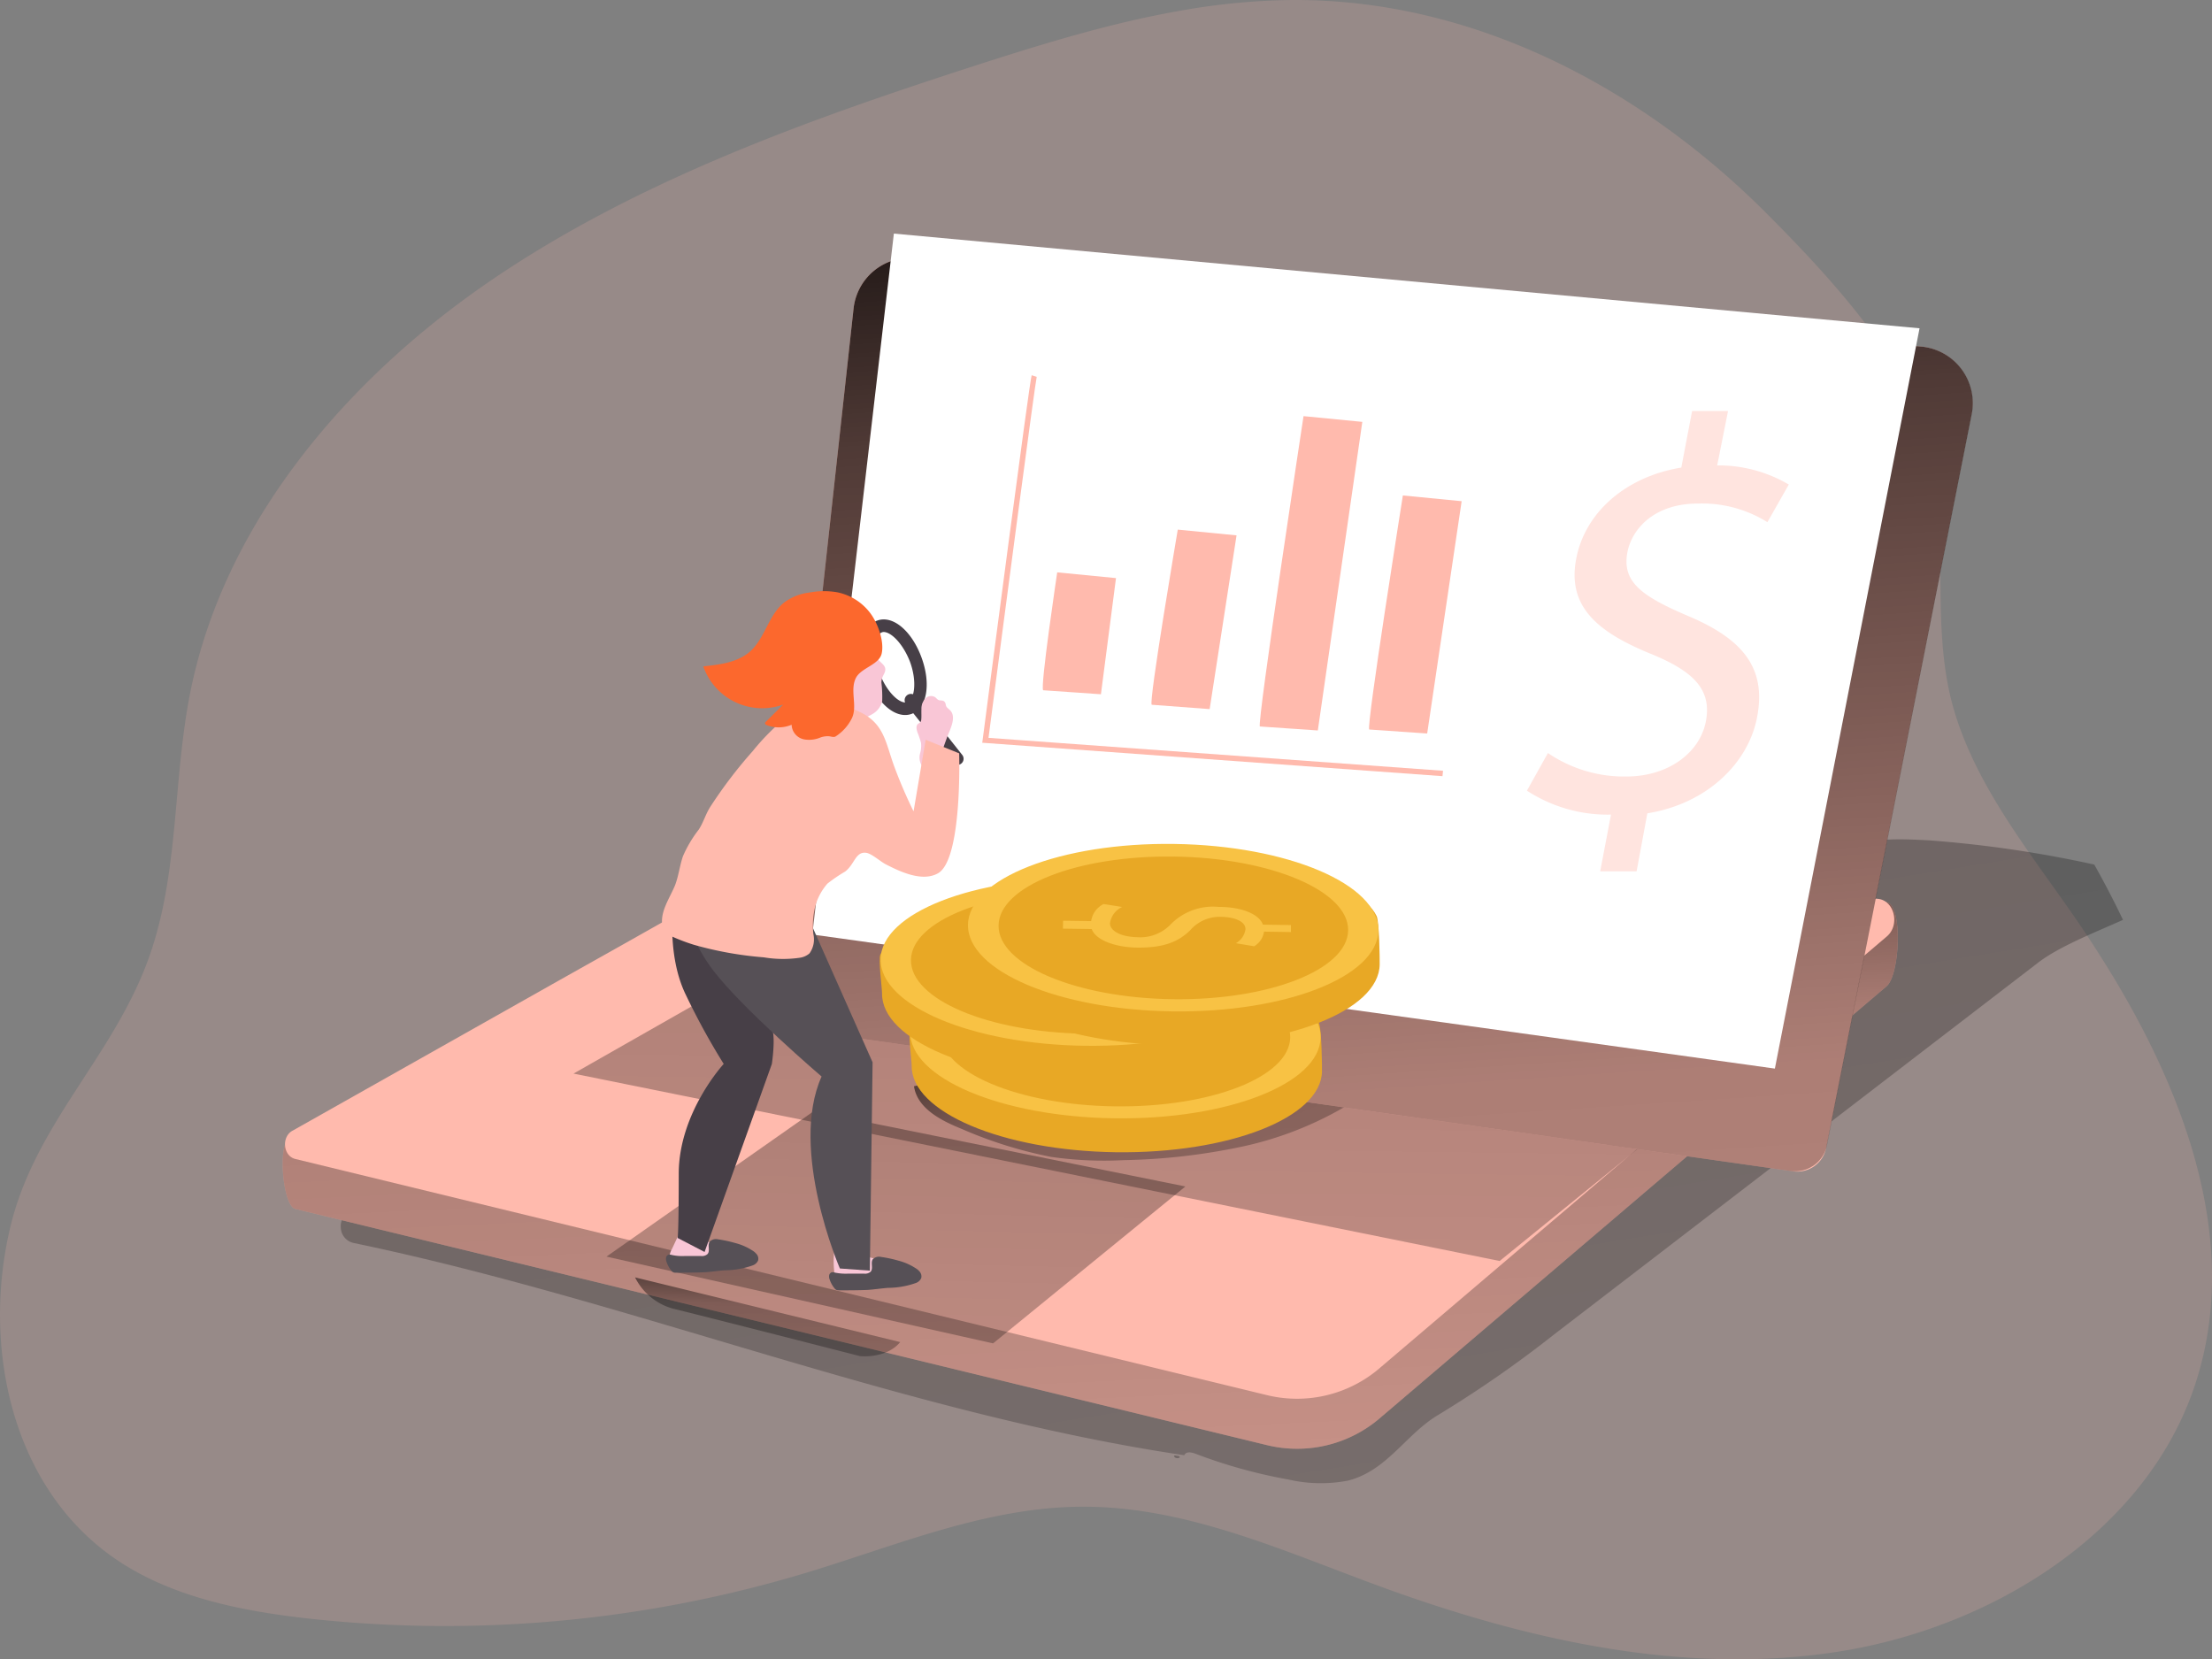 <svg xmlns="http://www.w3.org/2000/svg" xmlns:xlink="http://www.w3.org/1999/xlink" width="648.699" height="486.613" viewBox="0 0 648.699 486.613"><rect x="0" y="0" width="648.699" height="486.613" fill="#808080" stroke="none"/><defs><style>.a,.d,.r{fill:#ffbaad;}.a{opacity:0.18;}.a,.r{isolation:isolate;}.b{fill:url(#a);}.c{fill:url(#b);}.e{fill:url(#c);}.f{fill:url(#d);}.g{fill:url(#e);}.h{fill:url(#f);}.i{fill:url(#g);}.j{fill:url(#h);}.k{fill:#fff;}.l{fill:#f9c6d6;}.m{fill:#565056;}.n{fill:#473f47;}.o{fill:#fc682d;}.p{fill:#e8a825;}.q{fill:#f8c244;}.r{opacity:0.39;}</style><linearGradient id="a" x1="-0.98" y1="-1.727" x2="2.79" y2="3.886" gradientUnits="objectBoundingBox"><stop offset="0.01"/><stop offset="0.08" stop-opacity="0.69"/><stop offset="0.21" stop-opacity="0.322"/><stop offset="1" stop-opacity="0"/></linearGradient><linearGradient id="b" x1="-0.544" y1="-2.019" x2="2.162" y2="4.107" xlink:href="#a"/><linearGradient id="c" x1="0.428" y1="-0.231" x2="0.767" y2="2.572" xlink:href="#a"/><linearGradient id="d" x1="0.578" y1="-1.34" x2="0.3" y2="4.961" xlink:href="#a"/><linearGradient id="e" x1="0.025" y1="-0.015" x2="2.226" y2="1.952" xlink:href="#a"/><linearGradient id="f" x1="0.629" y1="-1.691" x2="0.183" y2="5.82" xlink:href="#a"/><linearGradient id="g" x1="0.616" y1="-0.597" x2="0.099" y2="3.871" xlink:href="#a"/><linearGradient id="h" x1="0.433" y1="-0.274" x2="0.923" y2="5.347" xlink:href="#a"/></defs><g transform="translate(-0.005 -0.053)"><path class="a" d="M648.67,335.688q-4.069-7.28-8.578-14.323-4.241-6.715-8.75-13.14c-13.087-18.69-27.625-37.089-34.025-58.71-7.909-26.752,0-56.417-8.482-82.277-7.2-22.494-29.154-46.025-45.7-62.677C506.551,67.546,456.669,40.5,402.144,41.176a197.293,197.293,0,0,0-31.255,3.039c-20.423,3.531-40.464,9.682-60.18,16.033-49.94,16.124-100.013,34.086-142.845,63.4S89.707,195.174,79.983,244.53c-5.044,25.478-3.229,52.34-11.9,76.981-10.393,29.482-33.471,48.846-40.807,79.474-8.444,35.251.382,76.908,31.389,97.746,16.143,10.828,36.3,14.868,55.8,17.071a366.958,366.958,0,0,0,146.208-13.394c26.613-8.062,52.958-19.273,80.889-19.382,30.071-.127,58.25,12.63,86.3,22.967,42.909,15.833,89.429,26.57,134.86,19.637s89.486-34.578,104.426-75.98C680.728,412.014,668.768,371.594,648.67,335.688Z" transform="translate(-24.24 -41.11)"/><path class="b" d="M204.572,279.45l1.356.185C206.914,280.416,204.161,280.58,204.572,279.45Z" transform="translate(139.842 147.432)"/><path class="c" d="M595.55,215.12c-9.243,4.109-18.956,7.971-24.949,12.594L428.74,336.684a338.052,338.052,0,0,1-33.948,23.585c-9.563,5.65-15.03,16.436-26.6,19.312a42.289,42.289,0,0,1-17.359-.329A151.419,151.419,0,0,1,323.4,371.63c-1.108-.411-2.649-.658-3.137.493h0C237.6,359.8,158.526,326.925,76.558,309.852a4.764,4.764,0,0,1-3.651-4.347,4.972,4.972,0,0,1,2.805-5.042,101.519,101.519,0,0,1,21.154-5.67c13.151-2.65,26.133-5.239,39.246-7.581a605.285,605.285,0,0,1,79.9-9.7c44.488-2.055,89.37,3.143,133.388-4.4,41.764-7.088,81.2-25.393,120.106-43.617,9.394-4.4,18.937-8.958,26.3-16.682,5.749-6.04,10.389-14.053,17.735-18.038s16.908-3.39,25.1-2.979a344.665,344.665,0,0,1,48.489,7.108Q591.624,206.9,595.55,215.12Z" transform="translate(27.05 54.697)"/><path class="d" d="M77.762,280.914l203.065-88.343a24.2,24.2,0,0,1,14.237-2.363l251.16,21.346c4.807.678,3.945,21.346,0,24.654L397.932,362.6a37.268,37.268,0,0,1-33.221,8.218L79.549,301.5C75.913,300.616,74.351,282.619,77.762,280.914Z" transform="translate(7.038 53.085)"/><path class="e" d="M77.762,280.914l203.065-88.343a24.2,24.2,0,0,1,14.237-2.363l251.16,21.346c4.807.678,3.945,21.346,0,24.654L397.932,362.6a37.268,37.268,0,0,1-33.221,8.218L79.549,301.5C75.913,300.616,74.351,282.619,77.762,280.914Z" transform="translate(7.038 53.085)"/><path class="d" d="M545.953,224.109,397.6,350.378a37.207,37.207,0,0,1-33.2,8.32L79.2,289.38c-3.636-.883-4.109-6.636-.719-8.341l78.214-44.11,20.545-11.546,62.477-35.214a24.243,24.243,0,0,1,14.217-2.363L543.406,213.1C548.213,213.673,549.836,220.8,545.953,224.109Z" transform="translate(7.405 50.556)"/><path class="f" d="M183.835,149.98l264.617,39.138-81.439,66.154L95.41,200.315Z" transform="translate(72.785 114.583)"/><path class="g" d="M263.876,252.425A102.312,102.312,0,0,0,295.7,239.667c2.712-1.726,5.691-4.828,4.109-7.663-1.068-2.054-3.7-2.609-4.52-4.766,3.6-1.459,7.54-.781,10.807-3.6s3.616-8.218.144-10.272a15.964,15.964,0,0,0,7.643-2.548,6.163,6.163,0,0,0,2.28-7.149c-1.253-2.609-4.54-3.349-7.376-3.8a53.026,53.026,0,0,0-12.06-.966,32.4,32.4,0,0,0-13.149,4.109c-3.78,2.054-6.841,5.629-10.6,7.519-7.684,3.862-17.771,3.431-26.03,5.239-6.163,1.335-12.121,3.657-18.182,5.485s-11.813,3.143-17.792,4.458q-21.7,4.766-43.493,9.04c.945,6.472,7.869,10.046,13.929,12.491a126,126,0,0,0,26.215,8.218,108.888,108.888,0,0,0,21.325.966,181.985,181.985,0,0,0,34.926-4.006Z" transform="translate(100.565 83.853)"/><path class="h" d="M156.14,182.46,265.192,204.5l-56.4,46.02L95.41,225.07Z" transform="translate(82.443 143.501)"/><path class="i" d="M122.66,248.18a17.648,17.648,0,0,0,11.238,9.2c8.012,1.931,54.711,13.888,54.711,13.888s7.6.9,11.813-4.109Z" transform="translate(63.585 126.483)"/><path class="d" d="M158.64,303.368l298.639,42.487a8.629,8.629,0,0,0,9.7-6.883l42.61-215.145a16.662,16.662,0,0,0-14.895-19.846L199.771,78.033a16.662,16.662,0,0,0-18.018,14.792Z" transform="translate(68.576 -2.3)"/><path class="j" d="M158.64,303.368l297.9,42.384a9.512,9.512,0,0,0,10.663-7.56l42.445-214.364a16.662,16.662,0,0,0-14.895-19.846L199.771,78.033a16.662,16.662,0,0,0-18.018,14.792Z" transform="translate(68.576 -2.3)"/><path class="k" d="M422.045,286.923l42.425-217.1L163.674,42.05,139.76,247.6Z" transform="translate(98.468 26.509)"/><path class="l" d="M152.678,250.514a3.986,3.986,0,0,0,1.068,3.143,3.576,3.576,0,0,0,1.438.6,15.121,15.121,0,0,0,4.109.247,52.638,52.638,0,0,0,7.581-1.089l4.314-.822a2.055,2.055,0,0,0,1.418-.7,1.561,1.561,0,0,0-.247-1.664,6.164,6.164,0,0,0-2.774-1.808,53.411,53.411,0,0,0-7.951-2.527,3.02,3.02,0,0,1-1.253-.493c-.534-.473-.637-1.274-1.007-1.911a3.267,3.267,0,0,0-3.41-1.315c-1.233.247-3.02,1.089-3.308,2.445a26.958,26.958,0,0,0,.021,5.9Z" transform="translate(91.985 122.534)"/><path class="m" d="M167.2,244.233a2.589,2.589,0,0,0-2.486.678c-.7,1.048.226,2.712-.637,3.657a2.506,2.506,0,0,1-1.89.555H157.4a15.675,15.675,0,0,1-3.8-.308,1.932,1.932,0,0,0-.9-.1,1.13,1.13,0,0,0-.781.945,2.507,2.507,0,0,0,.185,1.274,8.217,8.217,0,0,0,1.315,2.4,1.788,1.788,0,0,0,.575.534,2.343,2.343,0,0,0,.842.144c2.815,0,5.629,0,8.444-.123,1.952-.144,3.883-.431,5.835-.6a24.777,24.777,0,0,0,8.218-1.418,2.712,2.712,0,0,0,1.582-1.418,2.055,2.055,0,0,0-.349-1.787,4.664,4.664,0,0,0-1.4-1.212,17.115,17.115,0,0,0-4.992-2.157A35.528,35.528,0,0,0,167.2,244.233Z" transform="translate(91.244 124.445)"/><path class="l" d="M127.248,249.687a.78.78,0,0,0,0,.308c.164,3.78,5.177,3.883,7.869,3.739a55.469,55.469,0,0,0,7.6-1.068l4.294-.822a2.054,2.054,0,0,0,1.418-.719,1.52,1.52,0,0,0-.246-1.644,6.163,6.163,0,0,0-2.753-1.828,73.061,73.061,0,0,0-7.088-2.3c-2.054-.637-.349-3.575-.123-5.136a1.479,1.479,0,0,0,0-.945,1.623,1.623,0,0,0-.986-.678,13.068,13.068,0,0,0-3.862-.7,1.335,1.335,0,0,0-.76.144,1.3,1.3,0,0,0-.452.637l-4.109,8.752a6.45,6.45,0,0,0-.8,2.26Z" transform="translate(69.059 118.807)"/><path class="n" d="M128.51,189.41s-3.061,17.258,3.267,30.221a207.509,207.509,0,0,0,11.115,20.278s-13.19,14.258-13.19,32.235-.329,18.8-.329,18.8l7.91,4.109,19.723-55.122s1.192-7.807,0-10.457-11.3-32.687-11.3-32.687Z" transform="translate(69.351 72.155)"/><path class="n" d="M169.467,169.708c-4.109,0-8.567-4.355-11.053-11.094-2.876-7.786-1.644-14.936,2.876-16.6s10.087,2.958,12.964,10.765h0c2.876,7.786,1.644,14.936-2.876,16.6A5.507,5.507,0,0,1,169.467,169.708ZM163.3,145.362a1.664,1.664,0,0,0-.637.1c-2.055.781-2.876,6.02-.719,11.875s6.163,9.368,8.218,8.588,2.876-6.02.719-11.875h0c-2.075-5.321-5.527-8.69-7.725-8.69Z" transform="translate(95.975 40.031)"/><path class="n" d="M178.833,174.3a1.87,1.87,0,0,1-1.459-.678l-13.6-17.093a1.835,1.835,0,0,1,2.876-2.28l13.6,17.175a1.808,1.808,0,0,1-1.418,2.958Z" transform="translate(101.925 49.997)"/><path class="l" d="M168.241,157.222a34.5,34.5,0,0,1,.226,5.444,5.9,5.9,0,0,1-2.4,3.472,12,12,0,0,1-3.965,1.726,3.308,3.308,0,0,0-1.171.493,2.835,2.835,0,0,0-.616,2.178v4.643a2.054,2.054,0,0,1-.329,1.376,1.562,1.562,0,0,1-.8.452,4.951,4.951,0,0,1-5.65-2.856,34.6,34.6,0,0,0-1.787-2.979,10.847,10.847,0,0,1-1.068-4.109,23.2,23.2,0,0,1,2.4-12.964,18.2,18.2,0,0,1,5.383-6.451c1.829-1.315,5.362-3.267,7.232-1.007.924,1.109.9,2.774,1.767,3.945.616.842,1.726,1.438,1.89,2.465s-.514,1.767-.822,2.63a4.376,4.376,0,0,0-.288,1.541Z" transform="translate(90.25 43.029)"/><path class="l" d="M166.542,157.854a1.461,1.461,0,0,0,0-.288,4.438,4.438,0,0,1,1.13-2.9,2.3,2.3,0,0,1,2.876-.411c.349.247.616.657,1.027.842s1.294,0,1.726.493.308.9.514,1.335.8.822,1.192,1.233c1.931,2.054-.205,5.814-.966,7.93-1.15,3.164-2.28,6.348-3.226,9.594a5.1,5.1,0,0,1-3.287-.637,3.636,3.636,0,0,1-.945-.822,4.643,4.643,0,0,1-.37-3.719,7.87,7.87,0,0,0,.205-2.856,25.169,25.169,0,0,0-1.027-3.041c-.288-.842-.534-1.911.123-2.506a5.343,5.343,0,0,0,.74-.555,1.479,1.479,0,0,0,.247-.822C166.583,159.765,166.5,158.8,166.542,157.854Z" transform="translate(103.685 50.252)"/><path class="m" d="M166.022,197.84l19.168,43.144-.8,61.1-8.793-.637s-15.039-34.762-5.362-56.293c0,0-23.236-19.867-31.824-31.166-10.539-13.909-8.218-25.578-8.218-25.578Z" transform="translate(70.714 70.603)"/><path class="d" d="M178.07,157.007a31.231,31.231,0,0,1,6.8,2.424c7.355,3.39,7.684,9.2,10.272,16.169a137.4,137.4,0,0,0,5.609,13.025l3.554-21,9.82,3.986s.986,30.982-6.163,35.152c-4.643,2.671-11.156-.452-15.367-2.609-1.541-.781-4.109-3.143-5.732-3.369-3.143-.431-3.349,3.308-6.163,5.485a45.733,45.733,0,0,0-5.218,3.554,17.052,17.052,0,0,0-3.431,6.163,22.291,22.291,0,0,0-.678,8.649,7.026,7.026,0,0,1-1.15,5.65,5.568,5.568,0,0,1-2.856,1.274,34.228,34.228,0,0,1-10.539-.123,105.353,105.353,0,0,1-20.422-3.657,56.6,56.6,0,0,1-7.108-2.732,4.685,4.685,0,0,1-1.356-.883,3.534,3.534,0,0,1-.8-1.726c-.924-4.232,2.054-8.218,3.677-12.183,1.027-2.712,1.356-5.67,2.28-8.423a35.914,35.914,0,0,1,4.643-7.848c1.376-2.054,2.054-4.684,3.534-6.9A135.427,135.427,0,0,1,153.6,170.936a67.1,67.1,0,0,1,8.752-9,20.545,20.545,0,0,1,13.169-5.177,15.593,15.593,0,0,1,2.548.247Z" transform="translate(67.17 49.369)"/><path class="o" d="M163.564,137.96a15.224,15.224,0,0,0-7.047,2.917c-4.5,3.657-5.527,10.272-9.8,14.2-3.657,3.308-8.937,3.965-13.847,4.479a18.285,18.285,0,0,0,23.4,11.217l-5.033,5.013a.76.76,0,0,0-.267.411c0,.329.308.534.616.637a9.779,9.779,0,0,0,7.191-.164,4.52,4.52,0,0,0,3.9,4.335,8.485,8.485,0,0,0,4.4-.534,6.163,6.163,0,0,1,2.445-.431c.7,0,1.335.37,2.054.123a13.4,13.4,0,0,0,4.931-5.527c1.623-3.657-.76-8.218,1.192-11.834,1.623-2.876,6.718-3.739,7.478-6.985.822-3.6-1.13-8.855-3.2-11.69a16.128,16.128,0,0,0-9.759-6.287,22.6,22.6,0,0,0-6.944-.144Z" transform="translate(73.386 35.921)"/><path class="m" d="M142.082,241.382a2.568,2.568,0,0,0-2.486.7c-.7,1.027.226,2.691-.637,3.636a2.424,2.424,0,0,1-1.89.555h-4.787a13.866,13.866,0,0,1-3.8-.308,2.239,2.239,0,0,0-.9-.1,1.13,1.13,0,0,0-.781.945,2.712,2.712,0,0,0,.185,1.274,8.218,8.218,0,0,0,1.315,2.4,1.435,1.435,0,0,0,1.418.678c2.815,0,5.629,0,8.444-.123,2.054-.144,3.883-.431,5.835-.575a24.778,24.778,0,0,0,8.218-1.438,2.712,2.712,0,0,0,1.582-1.418,2.055,2.055,0,0,0-.349-1.787,4.972,4.972,0,0,0-1.4-1.212,17.115,17.115,0,0,0-4.992-2.157,38.623,38.623,0,0,0-4.972-1.068Z" transform="translate(68.522 122.121)"/><path class="p" d="M226.564,251.032c-33.221-.473-60.011-11.834-59.806-25.414,0-1.5-1.13-10.026-.473-11.382,5.239-11.382,31.434-12.717,60.977-12.327,29.071.431,53.416,0,58.922,11.238.8,1.6.924,12.532.9,14.155C286.9,240.9,259.805,251.463,226.564,251.032Z" transform="translate(100.609 86.929)"/><ellipse class="q" cx="24.551" cy="60.176" rx="24.551" ry="60.176" transform="matrix(0.014, -1, 1, 0.014, 266.591, 327.166)"/><ellipse class="p" cx="20.915" cy="51.259" rx="20.915" ry="51.259" transform="matrix(0.014, -1, 1, 0.014, 275.566, 323.786)"/><path class="q" d="M179.824,209.65l8.218.123a6.718,6.718,0,0,1,3.657-5.013l5.444.842a6.163,6.163,0,0,0-3.554,4.746c0,2.363,3.287,4.109,7.889,4.109a12.327,12.327,0,0,0,9.677-3.657,17.381,17.381,0,0,1,14.155-5.259c6.739,0,11.854,2.054,13.046,5.177l8.218.123V212.9l-7.91-.123a5.855,5.855,0,0,1-2.9,4.294l-5.342-.9a5.506,5.506,0,0,0,2.794-4.109c0-2.527-3.678-3.575-6.944-3.616a11.423,11.423,0,0,0-9.327,3.986c-3.452,3.349-7.725,5.013-15.039,5.013-6.451,0-12.553-2.054-13.786-5.444l-8.444-.123Z" transform="translate(114.904 92.114)"/><path class="p" d="M221.949,239.242c-33.221-.473-60.011-11.834-59.806-25.414,0-1.5-1.13-10.026-.493-11.382,5.259-11.382,31.454-12.717,61-12.327,29.071.431,53.416,0,58.922,11.238.8,1.6.924,12.532.9,14.155C282.289,228.97,255.19,239.612,221.949,239.242Z" transform="translate(96.537 77.535)"/><ellipse class="q" cx="24.551" cy="60.176" rx="24.551" ry="60.176" transform="matrix(0.014, -1, 1, 0.014, 257.913, 305.902)"/><ellipse class="p" cx="20.915" cy="51.259" rx="20.915" ry="51.259" transform="matrix(0.014, -1, 1, 0.014, 266.865, 302.477)"/><path class="q" d="M175.162,197.81l8.218.123a6.718,6.718,0,0,1,3.657-5.013l5.444.842a6.164,6.164,0,0,0-3.554,4.746c0,2.363,3.287,4.109,7.889,4.109A12.327,12.327,0,0,0,206.575,199a17.319,17.319,0,0,1,14.155-5.259c6.739,0,11.854,2.055,13.046,5.177l8.218.123V201.1l-7.91-.123a5.855,5.855,0,0,1-2.9,4.294l-5.342-.9a5.506,5.506,0,0,0,2.794-4.109c0-2.506-3.678-3.554-6.944-3.6a11.423,11.423,0,0,0-9.327,3.986c-3.451,3.349-7.725,5.013-15.039,5.013-6.451,0-12.553-2.054-13.786-5.444l-8.444-.123Z" transform="translate(110.804 82.468)"/><path class="p" d="M235.584,233.572c-33.241-.493-60.032-11.854-59.826-25.414,0-1.5-1.13-10.026-.473-11.382,5.239-11.382,31.454-12.717,61-12.327,29.071.431,53.416,0,58.9,11.238.8,1.6.924,12.553.9,14.176C295.924,223.423,268.805,234.045,235.584,233.572Z" transform="translate(108.531 73.017)"/><ellipse class="q" cx="24.551" cy="60.176" rx="24.551" ry="60.176" transform="matrix(0.014, -1, 1, 0.014, 283.532, 295.81)"/><ellipse class="p" cx="20.915" cy="51.259" rx="20.915" ry="51.259" transform="matrix(0.014, -1, 1, 0.014, 292.555, 292.364)"/><path class="q" d="M188.782,192.18,197,192.3a6.7,6.7,0,0,1,3.657-5.013l5.444.863a6.287,6.287,0,0,0-3.575,4.746c0,2.342,3.287,4.006,7.91,4.109a12.327,12.327,0,0,0,9.759-3.616,17.34,17.34,0,0,1,14.135-5.259c6.759,0,11.875,2.054,13.046,5.2l8.218.123v2.055l-7.889-.123a5.937,5.937,0,0,1-2.917,4.294l-5.342-.9a5.588,5.588,0,0,0,2.815-4.109c0-2.506-3.7-3.554-6.944-3.616a11.485,11.485,0,0,0-9.327,3.986c-3.472,3.369-7.725,5.033-15.059,5.033-6.451,0-12.532-2.055-13.765-5.444l-8.444-.123Z" transform="translate(122.997 77.881)"/><path class="d" d="M184.823,168.807c-.966-.678,4.109-34.577,4.109-34.577l17.237,1.685-4.417,34.063Z" transform="translate(121.115 33.675)"/><path class="d" d="M201.569,179.052c-.966-.7,7.643-51.362,7.643-51.362l17.237,1.685-7.889,50.951Z" transform="translate(136.191 27.681)"/><path class="d" d="M218.324,201.023c-.945-.678,12.8-91.013,12.8-91.013l17.237,1.685-13.046,90.5Z" transform="translate(151.16 12.08)"/><path class="d" d="M235.1,191.17c-.945-.678,9.862-68.64,9.862-68.64l17.237,1.685-10.108,68.126Z" transform="translate(166.453 22.823)"/><path class="d" d="M312.779,221.408l-134.979-9.8.123-.822c1.4-10.765,13.724-105.21,14.381-106.956l1.479.473c-.514,2.054-9.41,69.626-14.135,105.867l133.294,9.656Z" transform="translate(110.253 6.266)"/><path class="r" d="M282.33,245.279l3.164-16.621a43.35,43.35,0,0,1-24.654-7.026L267,210.6a39.671,39.671,0,0,0,22.99,6.883c12.163,0,21.552-6.841,23.339-16.21S309.511,186.685,297.9,181.8c-16.107-6.451-25.352-13.95-22.6-28.208,2.609-13.642,14.607-24.058,30.817-26.708l3.164-16.58h10.539l-3.184,15.943a40.74,40.74,0,0,1,21,5.609L331.37,142.9a36.2,36.2,0,0,0-20.36-5.465c-13.087,0-19.435,7.684-20.689,14.237-1.644,8.547,3.842,12.779,17.463,18.593,16.21,6.78,23.4,15.244,20.545,29.872-2.465,12.984-14.176,25.229-32.173,28.146l-3.143,16.991Z" transform="translate(186.956 10.291)"/></g></svg>